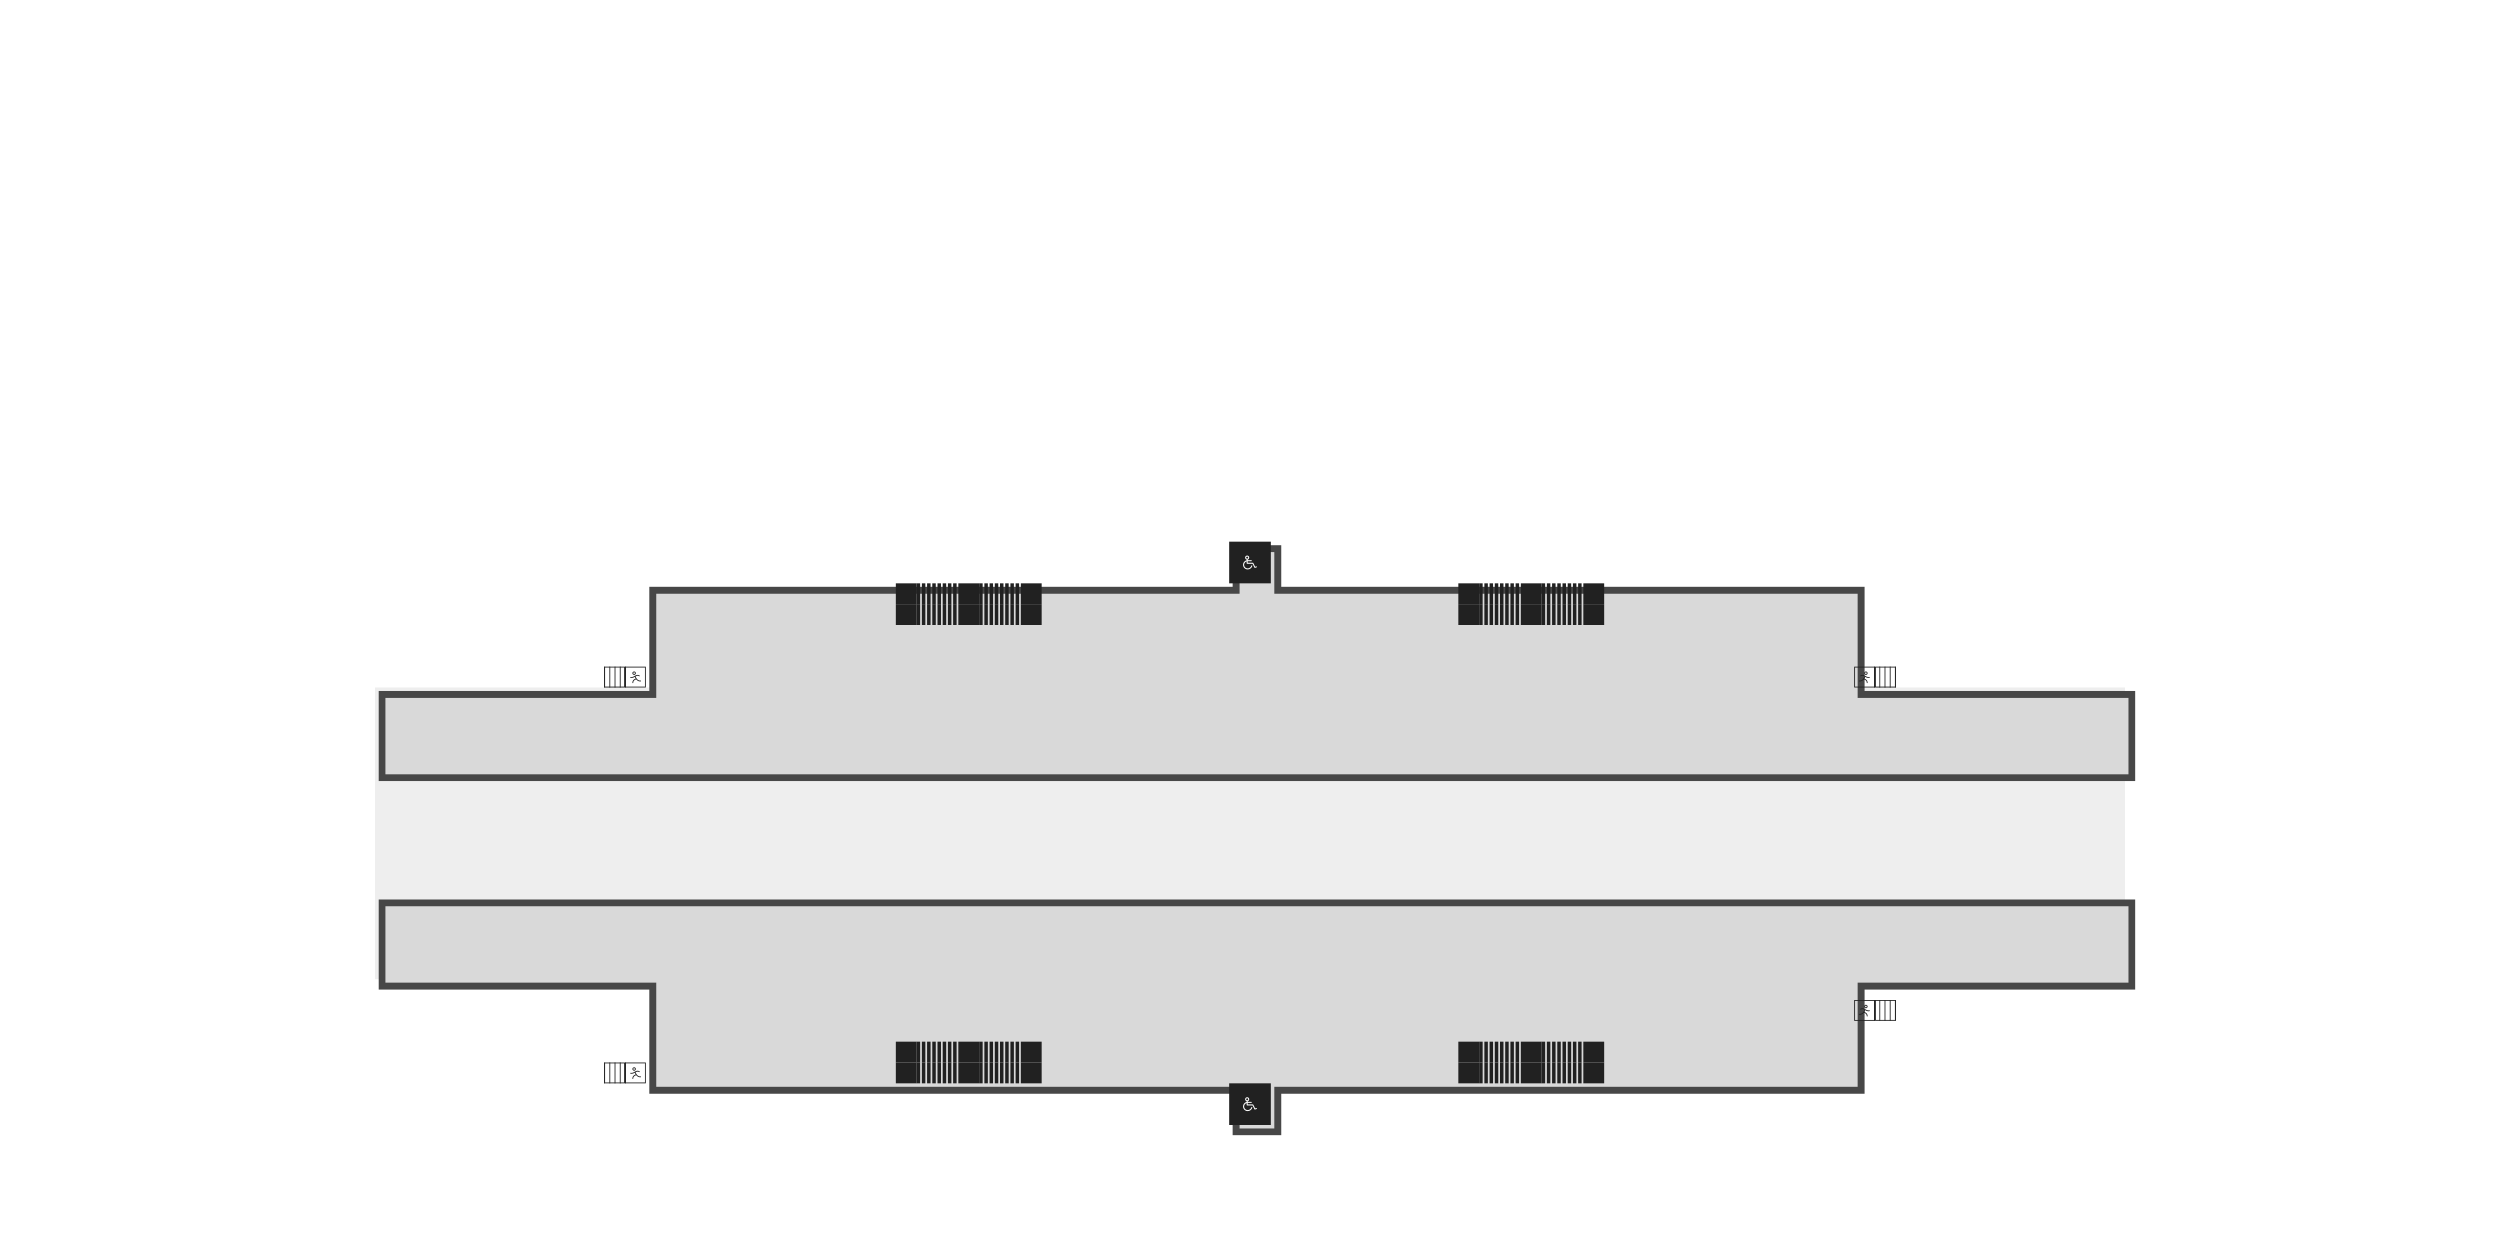 <svg width="2880" height="1440" viewBox="0 0 2880 1440" fill="none" xmlns="http://www.w3.org/2000/svg">
<rect x="432" y="792" width="2016" height="336" fill="#EEEEEE"/>
<g filter="url(#filter0_d_1119_4265)">
<mask id="path-2-outside-1_1119_4265" maskUnits="userSpaceOnUse" x="428" y="620" width="2024" height="272" fill="black">
<rect fill="white" x="428" y="620" width="2024" height="272"/>
<path fill-rule="evenodd" clip-rule="evenodd" d="M1464 624H1416V672H744V792H432V888H2448V792H2136V672H1464V624Z"/>
</mask>
<path fill-rule="evenodd" clip-rule="evenodd" d="M1464 624H1416V672H744V792H432V888H2448V792H2136V672H1464V624Z" fill="#D9D9D9"/>
<path d="M1416 624V620H1412V624H1416ZM1464 624H1468V620H1464V624ZM1416 672V676H1420V672H1416ZM744 672V668H740V672H744ZM744 792V796H748V792H744ZM432 792V788H428V792H432ZM432 888H428V892H432V888ZM2448 888V892H2452V888H2448ZM2448 792H2452V788H2448V792ZM2136 792H2132V796H2136V792ZM2136 672H2140V668H2136V672ZM1464 672H1460V676H1464V672ZM1416 628H1464V620H1416V628ZM1420 672V624H1412V672H1420ZM1416 668H744V676H1416V668ZM740 672V792H748V672H740ZM744 788H432V796H744V788ZM428 792V888H436V792H428ZM432 892H2448V884H432V892ZM2452 888V792H2444V888H2452ZM2448 788H2136V796H2448V788ZM2140 792V672H2132V792H2140ZM2136 668H1464V676H2136V668ZM1460 624V672H1468V624H1460Z" fill="#474747" mask="url(#path-2-outside-1_1119_4265)"/>
</g>
<g filter="url(#filter1_d_1119_4265)">
<mask id="path-4-outside-2_1119_4265" maskUnits="userSpaceOnUse" x="428" y="1028" width="2024" height="272" fill="black">
<rect fill="white" x="428" y="1028" width="2024" height="272"/>
<path fill-rule="evenodd" clip-rule="evenodd" d="M1464 1296H1416V1248H744V1128H432V1032H2448V1128H2136V1248H1464V1296Z"/>
</mask>
<path fill-rule="evenodd" clip-rule="evenodd" d="M1464 1296H1416V1248H744V1128H432V1032H2448V1128H2136V1248H1464V1296Z" fill="#D9D9D9"/>
<path d="M1416 1296V1300H1412V1296H1416ZM1464 1296H1468V1300H1464V1296ZM1416 1248V1244H1420V1248H1416ZM744 1248V1252H740V1248H744ZM744 1128V1124H748V1128H744ZM432 1128V1132H428V1128H432ZM432 1032H428V1028H432V1032ZM2448 1032V1028H2452V1032H2448ZM2448 1128H2452V1132H2448V1128ZM2136 1128H2132V1124H2136V1128ZM2136 1248H2140V1252H2136V1248ZM1464 1248H1460V1244H1464V1248ZM1416 1292H1464V1300H1416V1292ZM1420 1248V1296H1412V1248H1420ZM1416 1252H744V1244H1416V1252ZM740 1248V1128H748V1248H740ZM744 1132H432V1124H744V1132ZM428 1128V1032H436V1128H428ZM432 1028H2448V1036H432V1028ZM2452 1032V1128H2444V1032H2452ZM2448 1132H2136V1124H2448V1132ZM2140 1128V1248H2132V1128H2140ZM2136 1252H1464V1244H2136V1252ZM1460 1296V1248H1468V1296H1460Z" fill="#474747" mask="url(#path-4-outside-2_1119_4265)"/>
</g>
<rect width="48" height="48" transform="translate(1416 624)" fill="#212121"/>
<path d="M1447.97 652.849C1447.95 652.776 1447.91 652.707 1447.86 652.648C1447.8 652.59 1447.74 652.542 1447.67 652.507C1447.6 652.472 1447.53 652.451 1447.45 652.446C1447.37 652.44 1447.29 652.45 1447.22 652.475L1445.93 652.905L1443.79 648.623C1443.74 648.525 1443.66 648.442 1443.57 648.384C1443.48 648.326 1443.37 648.296 1443.26 648.296H1437.33V646.518H1441.48C1441.64 646.518 1441.79 646.455 1441.9 646.344C1442.01 646.233 1442.07 646.082 1442.07 645.925C1442.07 645.768 1442.01 645.617 1441.9 645.506C1441.79 645.395 1441.64 645.333 1441.48 645.333H1437.33V644.666C1437.89 644.522 1438.38 644.179 1438.7 643.701C1439.02 643.223 1439.16 642.644 1439.09 642.072C1439.02 641.499 1438.74 640.973 1438.31 640.592C1437.87 640.21 1437.32 640 1436.74 640C1436.16 640 1435.6 640.21 1435.17 640.592C1434.74 640.973 1434.46 641.499 1434.39 642.072C1434.31 642.644 1434.45 643.223 1434.78 643.701C1435.1 644.179 1435.59 644.522 1436.15 644.666V645.467C1434.87 645.759 1433.74 646.511 1432.98 647.58C1432.23 648.649 1431.89 649.96 1432.03 651.263C1432.18 652.565 1432.8 653.768 1433.78 654.642C1434.76 655.516 1436.02 655.999 1437.33 656C1439.81 656 1442.05 654.318 1442.65 652C1442.67 651.924 1442.67 651.846 1442.66 651.769C1442.65 651.692 1442.62 651.617 1442.58 651.55C1442.54 651.483 1442.49 651.425 1442.43 651.378C1442.37 651.331 1442.3 651.297 1442.22 651.277C1442.15 651.258 1442.07 651.254 1441.99 651.264C1441.91 651.275 1441.84 651.301 1441.77 651.341C1441.7 651.38 1441.65 651.433 1441.6 651.495C1441.55 651.557 1441.52 651.628 1441.5 651.703C1441.04 653.481 1439.25 654.815 1437.33 654.815C1436.33 654.814 1435.37 654.456 1434.62 653.804C1433.86 653.152 1433.37 652.251 1433.23 651.265C1433.08 650.279 1433.3 649.275 1433.83 648.435C1434.37 647.595 1435.19 646.976 1436.15 646.691V648.888C1436.15 649.046 1436.21 649.196 1436.32 649.307C1436.43 649.419 1436.58 649.481 1436.74 649.481H1442.89L1445.1 653.895C1445.16 654.022 1445.27 654.122 1445.4 654.177C1445.53 654.231 1445.68 654.236 1445.82 654.191L1447.59 653.598C1447.74 653.549 1447.87 653.442 1447.94 653.301C1448.01 653.161 1448.02 652.998 1447.97 652.849ZM1435.55 642.369C1435.55 642.135 1435.62 641.906 1435.75 641.711C1435.88 641.516 1436.07 641.364 1436.28 641.274C1436.5 641.185 1436.74 641.161 1436.97 641.207C1437.2 641.253 1437.41 641.365 1437.58 641.531C1437.74 641.697 1437.86 641.908 1437.9 642.138C1437.95 642.368 1437.92 642.606 1437.83 642.823C1437.74 643.04 1437.59 643.225 1437.4 643.355C1437.2 643.485 1436.97 643.555 1436.74 643.555C1436.42 643.555 1436.12 643.43 1435.9 643.207C1435.68 642.985 1435.55 642.684 1435.55 642.369Z" fill="white"/>
<rect width="48" height="48" transform="translate(1416 1248)" fill="#212121"/>
<path d="M1447.97 1276.85C1447.95 1276.78 1447.91 1276.71 1447.86 1276.65C1447.8 1276.59 1447.74 1276.54 1447.67 1276.51C1447.6 1276.47 1447.53 1276.45 1447.45 1276.45C1447.37 1276.44 1447.29 1276.45 1447.22 1276.47L1445.93 1276.9L1443.79 1272.62C1443.74 1272.52 1443.66 1272.44 1443.57 1272.38C1443.48 1272.33 1443.37 1272.3 1443.26 1272.3H1437.33V1270.52H1441.48C1441.64 1270.52 1441.79 1270.46 1441.9 1270.34C1442.01 1270.23 1442.07 1270.08 1442.07 1269.93C1442.07 1269.77 1442.01 1269.62 1441.9 1269.51C1441.79 1269.39 1441.64 1269.33 1441.48 1269.33H1437.33V1268.67C1437.89 1268.52 1438.38 1268.18 1438.7 1267.7C1439.02 1267.22 1439.16 1266.64 1439.09 1266.07C1439.02 1265.5 1438.74 1264.97 1438.31 1264.59C1437.87 1264.21 1437.32 1264 1436.74 1264C1436.16 1264 1435.6 1264.21 1435.17 1264.59C1434.74 1264.97 1434.46 1265.5 1434.39 1266.07C1434.31 1266.64 1434.45 1267.22 1434.78 1267.7C1435.1 1268.18 1435.59 1268.52 1436.15 1268.67V1269.47C1434.87 1269.76 1433.74 1270.51 1432.98 1271.58C1432.23 1272.65 1431.89 1273.96 1432.03 1275.26C1432.18 1276.57 1432.8 1277.77 1433.78 1278.64C1434.76 1279.52 1436.02 1280 1437.33 1280C1439.81 1280 1442.05 1278.32 1442.65 1276C1442.67 1275.92 1442.67 1275.85 1442.66 1275.77C1442.65 1275.69 1442.62 1275.62 1442.58 1275.55C1442.54 1275.48 1442.49 1275.42 1442.43 1275.38C1442.37 1275.33 1442.3 1275.3 1442.22 1275.28C1442.15 1275.26 1442.07 1275.25 1441.99 1275.26C1441.91 1275.28 1441.84 1275.3 1441.77 1275.34C1441.7 1275.38 1441.65 1275.43 1441.6 1275.49C1441.55 1275.56 1441.52 1275.63 1441.5 1275.7C1441.04 1277.48 1439.25 1278.81 1437.33 1278.81C1436.33 1278.81 1435.37 1278.46 1434.62 1277.8C1433.86 1277.15 1433.37 1276.25 1433.23 1275.27C1433.08 1274.28 1433.3 1273.27 1433.83 1272.43C1434.37 1271.6 1435.19 1270.98 1436.15 1270.69V1272.89C1436.15 1273.05 1436.21 1273.2 1436.32 1273.31C1436.43 1273.42 1436.58 1273.48 1436.74 1273.48H1442.89L1445.1 1277.89C1445.16 1278.02 1445.27 1278.12 1445.4 1278.18C1445.53 1278.23 1445.68 1278.24 1445.82 1278.19L1447.59 1277.6C1447.74 1277.55 1447.87 1277.44 1447.94 1277.3C1448.01 1277.16 1448.02 1277 1447.97 1276.85ZM1435.55 1266.37C1435.55 1266.13 1435.62 1265.91 1435.75 1265.71C1435.88 1265.52 1436.07 1265.36 1436.28 1265.27C1436.5 1265.18 1436.74 1265.16 1436.97 1265.21C1437.2 1265.25 1437.41 1265.37 1437.58 1265.53C1437.74 1265.7 1437.86 1265.91 1437.9 1266.14C1437.95 1266.37 1437.92 1266.61 1437.83 1266.82C1437.74 1267.04 1437.59 1267.22 1437.4 1267.35C1437.2 1267.49 1436.97 1267.55 1436.74 1267.55C1436.42 1267.55 1436.12 1267.43 1435.9 1267.21C1435.68 1266.99 1435.55 1266.68 1435.55 1266.37Z" fill="white"/>
<rect width="24" height="4" transform="matrix(-1.31134e-07 1 1 1.31134e-07 1128 696)" fill="#212121"/>
<rect width="24" height="4" transform="matrix(-1.31134e-07 1 1 1.31134e-07 1134 696)" fill="#212121"/>
<rect width="24" height="4" transform="matrix(-1.31134e-07 1 1 1.31134e-07 1140 696)" fill="#212121"/>
<rect width="24" height="4" transform="matrix(-1.31134e-07 1 1 1.31134e-07 1146 696)" fill="#212121"/>
<rect width="24" height="4" transform="matrix(-1.31134e-07 1 1 1.31134e-07 1152 696)" fill="#212121"/>
<rect width="24" height="4" transform="matrix(-1.31134e-07 1 1 1.31134e-07 1158 696)" fill="#212121"/>
<rect width="24" height="4" transform="matrix(-1.31134e-07 1 1 1.31134e-07 1164 696)" fill="#212121"/>
<rect width="24" height="4" transform="matrix(-1.31134e-07 1 1 1.31134e-07 1170 696)" fill="#212121"/>
<rect x="1176" y="720" width="24" height="24" transform="rotate(-90 1176 720)" fill="#212121"/>
<rect width="24" height="4" transform="matrix(-1.31134e-07 1 1 1.31134e-07 1056 696)" fill="#212121"/>
<rect width="24" height="4" transform="matrix(-1.31134e-07 1 1 1.31134e-07 1062 696)" fill="#212121"/>
<rect width="24" height="4" transform="matrix(-1.31134e-07 1 1 1.31134e-07 1068 696)" fill="#212121"/>
<rect width="24" height="4" transform="matrix(-1.31134e-07 1 1 1.31134e-07 1074 696)" fill="#212121"/>
<rect width="24" height="4" transform="matrix(-1.31134e-07 1 1 1.31134e-07 1080 696)" fill="#212121"/>
<rect width="24" height="4" transform="matrix(-1.31134e-07 1 1 1.31134e-07 1086 696)" fill="#212121"/>
<rect width="24" height="4" transform="matrix(-1.31134e-07 1 1 1.31134e-07 1092 696)" fill="#212121"/>
<rect width="24" height="4" transform="matrix(-1.31134e-07 1 1 1.31134e-07 1098 696)" fill="#212121"/>
<rect x="1104" y="720" width="24" height="24" transform="rotate(-90 1104 720)" fill="#212121"/>
<rect x="1056" y="720" width="24" height="24" transform="rotate(-180 1056 720)" fill="#212121"/>
<rect width="24" height="4" transform="matrix(-1.31134e-07 1 1 1.31134e-07 1128 672)" fill="#212121"/>
<rect width="24" height="4" transform="matrix(-1.31134e-07 1 1 1.31134e-07 1134 672)" fill="#212121"/>
<rect width="24" height="4" transform="matrix(-1.31134e-07 1 1 1.31134e-07 1140 672)" fill="#212121"/>
<rect width="24" height="4" transform="matrix(-1.31134e-07 1 1 1.31134e-07 1146 672)" fill="#212121"/>
<rect width="24" height="4" transform="matrix(-1.31134e-07 1 1 1.31134e-07 1152 672)" fill="#212121"/>
<rect width="24" height="4" transform="matrix(-1.31134e-07 1 1 1.31134e-07 1158 672)" fill="#212121"/>
<rect width="24" height="4" transform="matrix(-1.31134e-07 1 1 1.31134e-07 1164 672)" fill="#212121"/>
<rect width="24" height="4" transform="matrix(-1.31134e-07 1 1 1.31134e-07 1170 672)" fill="#212121"/>
<rect x="1176" y="696" width="24" height="24" transform="rotate(-90 1176 696)" fill="#212121"/>
<rect width="24" height="4" transform="matrix(-1.31134e-07 1 1 1.31134e-07 1056 672)" fill="#212121"/>
<rect width="24" height="4" transform="matrix(-1.31134e-07 1 1 1.31134e-07 1062 672)" fill="#212121"/>
<rect width="24" height="4" transform="matrix(-1.31134e-07 1 1 1.31134e-07 1068 672)" fill="#212121"/>
<rect width="24" height="4" transform="matrix(-1.31134e-07 1 1 1.31134e-07 1074 672)" fill="#212121"/>
<rect width="24" height="4" transform="matrix(-1.31134e-07 1 1 1.31134e-07 1080 672)" fill="#212121"/>
<rect width="24" height="4" transform="matrix(-1.31134e-07 1 1 1.31134e-07 1086 672)" fill="#212121"/>
<rect width="24" height="4" transform="matrix(-1.31134e-07 1 1 1.31134e-07 1092 672)" fill="#212121"/>
<rect width="24" height="4" transform="matrix(-1.31134e-07 1 1 1.31134e-07 1098 672)" fill="#212121"/>
<rect x="1104" y="696" width="24" height="24" transform="rotate(-90 1104 696)" fill="#212121"/>
<rect x="1056" y="696" width="24" height="24" transform="rotate(-180 1056 696)" fill="#212121"/>
<rect width="24" height="4" transform="matrix(-1.31134e-07 1 1 1.31134e-07 1776 672)" fill="#212121"/>
<rect width="24" height="4" transform="matrix(-1.31134e-07 1 1 1.31134e-07 1782 672)" fill="#212121"/>
<rect width="24" height="4" transform="matrix(-1.31134e-07 1 1 1.31134e-07 1788 672)" fill="#212121"/>
<rect width="24" height="4" transform="matrix(-1.31134e-07 1 1 1.31134e-07 1794 672)" fill="#212121"/>
<rect width="24" height="4" transform="matrix(-1.31134e-07 1 1 1.31134e-07 1800 672)" fill="#212121"/>
<rect width="24" height="4" transform="matrix(-1.31134e-07 1 1 1.31134e-07 1806 672)" fill="#212121"/>
<rect width="24" height="4" transform="matrix(-1.31134e-07 1 1 1.31134e-07 1812 672)" fill="#212121"/>
<rect width="24" height="4" transform="matrix(-1.31134e-07 1 1 1.31134e-07 1818 672)" fill="#212121"/>
<rect x="1824" y="696" width="24" height="24" transform="rotate(-90 1824 696)" fill="#212121"/>
<rect width="24" height="4" transform="matrix(-1.31134e-07 1 1 1.31134e-07 1704 672)" fill="#212121"/>
<rect width="24" height="4" transform="matrix(-1.31134e-07 1 1 1.31134e-07 1710 672)" fill="#212121"/>
<rect width="24" height="4" transform="matrix(-1.31134e-07 1 1 1.31134e-07 1716 672)" fill="#212121"/>
<rect width="24" height="4" transform="matrix(-1.31134e-07 1 1 1.31134e-07 1722 672)" fill="#212121"/>
<rect width="24" height="4" transform="matrix(-1.31134e-07 1 1 1.31134e-07 1728 672)" fill="#212121"/>
<rect width="24" height="4" transform="matrix(-1.31134e-07 1 1 1.31134e-07 1734 672)" fill="#212121"/>
<rect width="24" height="4" transform="matrix(-1.31134e-07 1 1 1.31134e-07 1740 672)" fill="#212121"/>
<rect width="24" height="4" transform="matrix(-1.31134e-07 1 1 1.31134e-07 1746 672)" fill="#212121"/>
<rect x="1752" y="696" width="24" height="24" transform="rotate(-90 1752 696)" fill="#212121"/>
<rect x="1704" y="696" width="24" height="24" transform="rotate(-180 1704 696)" fill="#212121"/>
<rect width="24" height="4" transform="matrix(-1.31134e-07 1 1 1.31134e-07 1128 1200)" fill="#212121"/>
<rect width="24" height="4" transform="matrix(-1.31134e-07 1 1 1.31134e-07 1134 1200)" fill="#212121"/>
<rect width="24" height="4" transform="matrix(-1.31134e-07 1 1 1.31134e-07 1140 1200)" fill="#212121"/>
<rect width="24" height="4" transform="matrix(-1.31134e-07 1 1 1.31134e-07 1146 1200)" fill="#212121"/>
<rect width="24" height="4" transform="matrix(-1.31134e-07 1 1 1.31134e-07 1152 1200)" fill="#212121"/>
<rect width="24" height="4" transform="matrix(-1.31134e-07 1 1 1.31134e-07 1158 1200)" fill="#212121"/>
<rect width="24" height="4" transform="matrix(-1.31134e-07 1 1 1.31134e-07 1164 1200)" fill="#212121"/>
<rect width="24" height="4" transform="matrix(-1.31134e-07 1 1 1.31134e-07 1170 1200)" fill="#212121"/>
<rect x="1176" y="1224" width="24" height="24" transform="rotate(-90 1176 1224)" fill="#212121"/>
<rect width="24" height="4" transform="matrix(-1.31134e-07 1 1 1.31134e-07 1056 1200)" fill="#212121"/>
<rect width="24" height="4" transform="matrix(-1.31134e-07 1 1 1.31134e-07 1062 1200)" fill="#212121"/>
<rect width="24" height="4" transform="matrix(-1.31134e-07 1 1 1.31134e-07 1068 1200)" fill="#212121"/>
<rect width="24" height="4" transform="matrix(-1.31134e-07 1 1 1.31134e-07 1074 1200)" fill="#212121"/>
<rect width="24" height="4" transform="matrix(-1.31134e-07 1 1 1.31134e-07 1080 1200)" fill="#212121"/>
<rect width="24" height="4" transform="matrix(-1.31134e-07 1 1 1.31134e-07 1086 1200)" fill="#212121"/>
<rect width="24" height="4" transform="matrix(-1.31134e-07 1 1 1.31134e-07 1092 1200)" fill="#212121"/>
<rect width="24" height="4" transform="matrix(-1.31134e-07 1 1 1.31134e-07 1098 1200)" fill="#212121"/>
<rect x="1104" y="1224" width="24" height="24" transform="rotate(-90 1104 1224)" fill="#212121"/>
<rect x="1056" y="1224" width="24" height="24" transform="rotate(-180 1056 1224)" fill="#212121"/>
<rect width="24" height="4" transform="matrix(-1.31134e-07 1 1 1.31134e-07 1128 1224)" fill="#212121"/>
<rect width="24" height="4" transform="matrix(-1.31134e-07 1 1 1.31134e-07 1134 1224)" fill="#212121"/>
<rect width="24" height="4" transform="matrix(-1.31134e-07 1 1 1.31134e-07 1140 1224)" fill="#212121"/>
<rect width="24" height="4" transform="matrix(-1.31134e-07 1 1 1.31134e-07 1146 1224)" fill="#212121"/>
<rect width="24" height="4" transform="matrix(-1.31134e-07 1 1 1.31134e-07 1152 1224)" fill="#212121"/>
<rect width="24" height="4" transform="matrix(-1.31134e-07 1 1 1.31134e-07 1158 1224)" fill="#212121"/>
<rect width="24" height="4" transform="matrix(-1.31134e-07 1 1 1.31134e-07 1164 1224)" fill="#212121"/>
<rect width="24" height="4" transform="matrix(-1.31134e-07 1 1 1.31134e-07 1170 1224)" fill="#212121"/>
<rect x="1176" y="1248" width="24" height="24" transform="rotate(-90 1176 1248)" fill="#212121"/>
<rect width="24" height="4" transform="matrix(-1.31134e-07 1 1 1.31134e-07 1056 1224)" fill="#212121"/>
<rect width="24" height="4" transform="matrix(-1.31134e-07 1 1 1.31134e-07 1062 1224)" fill="#212121"/>
<rect width="24" height="4" transform="matrix(-1.31134e-07 1 1 1.31134e-07 1068 1224)" fill="#212121"/>
<rect width="24" height="4" transform="matrix(-1.31134e-07 1 1 1.31134e-07 1074 1224)" fill="#212121"/>
<rect width="24" height="4" transform="matrix(-1.31134e-07 1 1 1.31134e-07 1080 1224)" fill="#212121"/>
<rect width="24" height="4" transform="matrix(-1.31134e-07 1 1 1.31134e-07 1086 1224)" fill="#212121"/>
<rect width="24" height="4" transform="matrix(-1.31134e-07 1 1 1.31134e-07 1092 1224)" fill="#212121"/>
<rect width="24" height="4" transform="matrix(-1.31134e-07 1 1 1.31134e-07 1098 1224)" fill="#212121"/>
<rect x="1104" y="1248" width="24" height="24" transform="rotate(-90 1104 1248)" fill="#212121"/>
<rect x="1056" y="1248" width="24" height="24" transform="rotate(-180 1056 1248)" fill="#212121"/>
<rect width="24" height="4" transform="matrix(-1.31134e-07 1 1 1.31134e-07 1776 1224)" fill="#212121"/>
<rect width="24" height="4" transform="matrix(-1.31134e-07 1 1 1.31134e-07 1782 1224)" fill="#212121"/>
<rect width="24" height="4" transform="matrix(-1.31134e-07 1 1 1.31134e-07 1788 1224)" fill="#212121"/>
<rect width="24" height="4" transform="matrix(-1.31134e-07 1 1 1.31134e-07 1794 1224)" fill="#212121"/>
<rect width="24" height="4" transform="matrix(-1.31134e-07 1 1 1.31134e-07 1800 1224)" fill="#212121"/>
<rect width="24" height="4" transform="matrix(-1.31134e-07 1 1 1.31134e-07 1806 1224)" fill="#212121"/>
<rect width="24" height="4" transform="matrix(-1.31134e-07 1 1 1.31134e-07 1812 1224)" fill="#212121"/>
<rect width="24" height="4" transform="matrix(-1.31134e-07 1 1 1.31134e-07 1818 1224)" fill="#212121"/>
<rect x="1824" y="1248" width="24" height="24" transform="rotate(-90 1824 1248)" fill="#212121"/>
<rect width="24" height="4" transform="matrix(-1.31134e-07 1 1 1.31134e-07 1704 1224)" fill="#212121"/>
<rect width="24" height="4" transform="matrix(-1.31134e-07 1 1 1.31134e-07 1710 1224)" fill="#212121"/>
<rect width="24" height="4" transform="matrix(-1.31134e-07 1 1 1.31134e-07 1716 1224)" fill="#212121"/>
<rect width="24" height="4" transform="matrix(-1.31134e-07 1 1 1.31134e-07 1722 1224)" fill="#212121"/>
<rect width="24" height="4" transform="matrix(-1.31134e-07 1 1 1.31134e-07 1728 1224)" fill="#212121"/>
<rect width="24" height="4" transform="matrix(-1.31134e-07 1 1 1.31134e-07 1734 1224)" fill="#212121"/>
<rect width="24" height="4" transform="matrix(-1.31134e-07 1 1 1.31134e-07 1740 1224)" fill="#212121"/>
<rect width="24" height="4" transform="matrix(-1.31134e-07 1 1 1.31134e-07 1746 1224)" fill="#212121"/>
<rect x="1752" y="1248" width="24" height="24" transform="rotate(-90 1752 1248)" fill="#212121"/>
<rect x="1704" y="1248" width="24" height="24" transform="rotate(-180 1704 1248)" fill="#212121"/>
<rect width="24" height="4" transform="matrix(-1.31134e-07 1 1 1.31134e-07 1776 696)" fill="#212121"/>
<rect width="24" height="4" transform="matrix(-1.31134e-07 1 1 1.31134e-07 1782 696)" fill="#212121"/>
<rect width="24" height="4" transform="matrix(-1.31134e-07 1 1 1.31134e-07 1788 696)" fill="#212121"/>
<rect width="24" height="4" transform="matrix(-1.31134e-07 1 1 1.31134e-07 1794 696)" fill="#212121"/>
<rect width="24" height="4" transform="matrix(-1.31134e-07 1 1 1.31134e-07 1800 696)" fill="#212121"/>
<rect width="24" height="4" transform="matrix(-1.31134e-07 1 1 1.31134e-07 1806 696)" fill="#212121"/>
<rect width="24" height="4" transform="matrix(-1.31134e-07 1 1 1.31134e-07 1812 696)" fill="#212121"/>
<rect width="24" height="4" transform="matrix(-1.31134e-07 1 1 1.31134e-07 1818 696)" fill="#212121"/>
<rect x="1824" y="720" width="24" height="24" transform="rotate(-90 1824 720)" fill="#212121"/>
<rect width="24" height="4" transform="matrix(-1.31134e-07 1 1 1.31134e-07 1704 696)" fill="#212121"/>
<rect width="24" height="4" transform="matrix(-1.31134e-07 1 1 1.31134e-07 1710 696)" fill="#212121"/>
<rect width="24" height="4" transform="matrix(-1.31134e-07 1 1 1.31134e-07 1716 696)" fill="#212121"/>
<rect width="24" height="4" transform="matrix(-1.31134e-07 1 1 1.31134e-07 1722 696)" fill="#212121"/>
<rect width="24" height="4" transform="matrix(-1.31134e-07 1 1 1.31134e-07 1728 696)" fill="#212121"/>
<rect width="24" height="4" transform="matrix(-1.31134e-07 1 1 1.31134e-07 1734 696)" fill="#212121"/>
<rect width="24" height="4" transform="matrix(-1.31134e-07 1 1 1.31134e-07 1740 696)" fill="#212121"/>
<rect width="24" height="4" transform="matrix(-1.31134e-07 1 1 1.31134e-07 1746 696)" fill="#212121"/>
<rect x="1752" y="720" width="24" height="24" transform="rotate(-90 1752 720)" fill="#212121"/>
<rect x="1704" y="720" width="24" height="24" transform="rotate(-180 1704 720)" fill="#212121"/>
<rect width="24" height="4" transform="matrix(-1.31134e-07 1 1 1.31134e-07 1776 1200)" fill="#212121"/>
<rect width="24" height="4" transform="matrix(-1.31134e-07 1 1 1.31134e-07 1782 1200)" fill="#212121"/>
<rect width="24" height="4" transform="matrix(-1.31134e-07 1 1 1.31134e-07 1788 1200)" fill="#212121"/>
<rect width="24" height="4" transform="matrix(-1.31134e-07 1 1 1.31134e-07 1794 1200)" fill="#212121"/>
<rect width="24" height="4" transform="matrix(-1.31134e-07 1 1 1.31134e-07 1800 1200)" fill="#212121"/>
<rect width="24" height="4" transform="matrix(-1.31134e-07 1 1 1.31134e-07 1806 1200)" fill="#212121"/>
<rect width="24" height="4" transform="matrix(-1.31134e-07 1 1 1.31134e-07 1812 1200)" fill="#212121"/>
<rect width="24" height="4" transform="matrix(-1.31134e-07 1 1 1.31134e-07 1818 1200)" fill="#212121"/>
<rect x="1824" y="1224" width="24" height="24" transform="rotate(-90 1824 1224)" fill="#212121"/>
<rect width="24" height="4" transform="matrix(-1.31134e-07 1 1 1.31134e-07 1704 1200)" fill="#212121"/>
<rect width="24" height="4" transform="matrix(-1.31134e-07 1 1 1.31134e-07 1710 1200)" fill="#212121"/>
<rect width="24" height="4" transform="matrix(-1.31134e-07 1 1 1.31134e-07 1716 1200)" fill="#212121"/>
<rect width="24" height="4" transform="matrix(-1.31134e-07 1 1 1.31134e-07 1722 1200)" fill="#212121"/>
<rect width="24" height="4" transform="matrix(-1.31134e-07 1 1 1.31134e-07 1728 1200)" fill="#212121"/>
<rect width="24" height="4" transform="matrix(-1.31134e-07 1 1 1.31134e-07 1734 1200)" fill="#212121"/>
<rect width="24" height="4" transform="matrix(-1.31134e-07 1 1 1.31134e-07 1740 1200)" fill="#212121"/>
<rect width="24" height="4" transform="matrix(-1.31134e-07 1 1 1.31134e-07 1746 1200)" fill="#212121"/>
<rect x="1752" y="1224" width="24" height="24" transform="rotate(-90 1752 1224)" fill="#212121"/>
<rect x="1704" y="1224" width="24" height="24" transform="rotate(-180 1704 1224)" fill="#212121"/>
<rect x="720.5" y="768.5" width="23" height="23" stroke="#212121"/>
<path d="M730.5 777.5C730.105 777.5 729.718 777.383 729.389 777.163C729.06 776.943 728.804 776.631 728.653 776.265C728.501 775.9 728.462 775.498 728.539 775.11C728.616 774.722 728.807 774.365 729.086 774.086C729.366 773.806 729.722 773.616 730.11 773.538C730.498 773.461 730.9 773.501 731.266 773.652C731.631 773.804 731.944 774.06 732.163 774.389C732.383 774.718 732.5 775.104 732.5 775.5C732.5 776.03 732.29 776.539 731.915 776.914C731.54 777.289 731.031 777.5 730.5 777.5ZM730.5 774.5C730.303 774.5 730.109 774.559 729.945 774.669C729.78 774.778 729.652 774.935 729.577 775.117C729.501 775.3 729.481 775.501 729.52 775.695C729.558 775.889 729.653 776.067 729.793 776.207C729.933 776.347 730.111 776.442 730.305 776.481C730.499 776.519 730.7 776.5 730.883 776.424C731.066 776.348 731.222 776.22 731.332 776.056C731.442 775.891 731.5 775.698 731.5 775.5C731.5 775.235 731.395 774.98 731.208 774.793C731.02 774.605 730.766 774.5 730.5 774.5ZM726.294 780.793C726.332 780.81 726.762 780.998 727.523 780.998C728.389 780.998 729.682 780.755 731.316 779.748C731.565 780.453 731.888 781.131 732.279 781.769C731.576 781.985 730.914 782.319 730.322 782.757C729.13 783.666 728.5 784.959 728.5 786.5C728.5 786.633 728.553 786.76 728.647 786.854C728.741 786.947 728.868 787 729 787C729.133 787 729.26 786.947 729.354 786.854C729.448 786.76 729.5 786.633 729.5 786.5C729.5 783.894 731.669 782.956 732.884 782.634C732.919 782.678 732.954 782.723 732.99 782.766C734.217 784.253 735.755 785.027 737.467 785.027C737.662 785.028 737.856 785.019 738.05 785C738.183 784.987 738.305 784.921 738.389 784.818C738.474 784.715 738.514 784.583 738.5 784.45C738.487 784.317 738.422 784.195 738.319 784.111C738.215 784.027 738.083 783.987 737.95 784C736.33 784.161 734.921 783.532 733.763 782.125C732.982 781.179 732.45 780.024 732.185 779.188C734.617 777.772 736.171 778.977 736.188 778.99C736.239 779.033 736.298 779.066 736.362 779.086C736.426 779.107 736.493 779.114 736.56 779.108C736.626 779.101 736.691 779.082 736.75 779.05C736.809 779.018 736.861 778.975 736.903 778.922C736.945 778.87 736.976 778.81 736.994 778.746C737.012 778.681 737.017 778.614 737.009 778.547C737 778.481 736.979 778.417 736.945 778.359C736.911 778.301 736.866 778.25 736.813 778.21C736.719 778.135 734.487 776.398 731.219 778.621C728.377 780.553 726.723 779.89 726.707 779.883C726.647 779.854 726.582 779.838 726.516 779.835C726.45 779.832 726.384 779.842 726.322 779.865C726.26 779.888 726.203 779.923 726.154 779.968C726.105 780.013 726.066 780.067 726.039 780.127C726.011 780.188 725.996 780.253 725.994 780.319C725.992 780.385 726.003 780.451 726.027 780.513C726.05 780.575 726.086 780.632 726.132 780.68C726.177 780.727 726.232 780.766 726.293 780.793H726.294Z" fill="#212121"/>
<rect x="719.5" y="768.5" width="23" height="23" transform="rotate(90 719.5 768.5)" stroke="#212121"/>
<line x1="720.5" y1="768" x2="720.5" y2="792" stroke="#212121"/>
<line x1="714.5" y1="768" x2="714.5" y2="792" stroke="#212121"/>
<line x1="708.5" y1="768" x2="708.5" y2="792" stroke="#212121"/>
<line x1="702.5" y1="768" x2="702.5" y2="792" stroke="#212121"/>
<line x1="696.5" y1="768" x2="696.5" y2="792" stroke="#212121"/>
<rect x="-0.5" y="0.5" width="23" height="23" transform="matrix(-1 0 0 1 2159 768)" stroke="#212121"/>
<path d="M2149.5 777.5C2149.9 777.5 2150.28 777.383 2150.61 777.163C2150.94 776.943 2151.2 776.631 2151.35 776.265C2151.5 775.9 2151.54 775.498 2151.46 775.11C2151.38 774.722 2151.19 774.365 2150.91 774.086C2150.63 773.806 2150.28 773.616 2149.89 773.538C2149.5 773.461 2149.1 773.501 2148.73 773.652C2148.37 773.804 2148.06 774.06 2147.84 774.389C2147.62 774.718 2147.5 775.104 2147.5 775.5C2147.5 776.03 2147.71 776.539 2148.09 776.914C2148.46 777.289 2148.97 777.5 2149.5 777.5ZM2149.5 774.5C2149.7 774.5 2149.89 774.559 2150.06 774.669C2150.22 774.778 2150.35 774.935 2150.42 775.117C2150.5 775.3 2150.52 775.501 2150.48 775.695C2150.44 775.889 2150.35 776.067 2150.21 776.207C2150.07 776.347 2149.89 776.442 2149.69 776.481C2149.5 776.519 2149.3 776.5 2149.12 776.424C2148.93 776.348 2148.78 776.22 2148.67 776.056C2148.56 775.891 2148.5 775.698 2148.5 775.5C2148.5 775.235 2148.6 774.98 2148.79 774.793C2148.98 774.605 2149.23 774.5 2149.5 774.5ZM2153.71 780.793C2153.67 780.81 2153.24 780.998 2152.48 780.998C2151.61 780.998 2150.32 780.755 2148.68 779.748C2148.44 780.453 2148.11 781.131 2147.72 781.769C2148.42 781.985 2149.09 782.319 2149.68 782.757C2150.87 783.666 2151.5 784.959 2151.5 786.5C2151.5 786.633 2151.45 786.76 2151.35 786.854C2151.26 786.947 2151.13 787 2151 787C2150.87 787 2150.74 786.947 2150.65 786.854C2150.55 786.76 2150.5 786.633 2150.5 786.5C2150.5 783.894 2148.33 782.956 2147.12 782.634C2147.08 782.678 2147.05 782.723 2147.01 782.766C2145.78 784.253 2144.24 785.027 2142.53 785.027C2142.34 785.028 2142.14 785.019 2141.95 785C2141.82 784.987 2141.7 784.921 2141.61 784.818C2141.53 784.715 2141.49 784.583 2141.5 784.45C2141.51 784.317 2141.58 784.195 2141.68 784.111C2141.78 784.027 2141.92 783.987 2142.05 784C2143.67 784.161 2145.08 783.532 2146.24 782.125C2147.02 781.179 2147.55 780.024 2147.82 779.188C2145.38 777.772 2143.83 778.977 2143.81 778.99C2143.76 779.033 2143.7 779.066 2143.64 779.086C2143.57 779.107 2143.51 779.114 2143.44 779.108C2143.37 779.101 2143.31 779.082 2143.25 779.05C2143.19 779.018 2143.14 778.975 2143.1 778.922C2143.06 778.87 2143.02 778.81 2143.01 778.746C2142.99 778.681 2142.98 778.614 2142.99 778.547C2143 778.481 2143.02 778.417 2143.05 778.359C2143.09 778.301 2143.13 778.25 2143.19 778.21C2143.28 778.135 2145.51 776.398 2148.78 778.621C2151.62 780.553 2153.28 779.89 2153.29 779.883C2153.35 779.854 2153.42 779.838 2153.48 779.835C2153.55 779.832 2153.62 779.842 2153.68 779.865C2153.74 779.888 2153.8 779.923 2153.85 779.968C2153.89 780.013 2153.93 780.067 2153.96 780.127C2153.99 780.188 2154 780.253 2154.01 780.319C2154.01 780.385 2154 780.451 2153.97 780.513C2153.95 780.575 2153.91 780.632 2153.87 780.68C2153.82 780.727 2153.77 780.766 2153.71 780.793H2153.71Z" fill="#212121"/>
<rect x="0.5" y="0.5" width="23" height="23" transform="matrix(4.37114e-08 1 1 -4.37114e-08 2160 768)" stroke="#212121"/>
<line y1="-0.5" x2="24" y2="-0.5" transform="matrix(4.37114e-08 1 1 -4.37114e-08 2160 768)" stroke="#212121"/>
<line y1="-0.5" x2="24" y2="-0.5" transform="matrix(4.37114e-08 1 1 -4.37114e-08 2166 768)" stroke="#212121"/>
<line y1="-0.5" x2="24" y2="-0.5" transform="matrix(4.37114e-08 1 1 -4.37114e-08 2172 768)" stroke="#212121"/>
<line y1="-0.5" x2="24" y2="-0.5" transform="matrix(4.37114e-08 1 1 -4.37114e-08 2178 768)" stroke="#212121"/>
<line y1="-0.5" x2="24" y2="-0.5" transform="matrix(4.37114e-08 1 1 -4.37114e-08 2184 768)" stroke="#212121"/>
<rect x="-0.5" y="0.5" width="23" height="23" transform="matrix(-1 0 0 1 2159 1152)" stroke="#212121"/>
<path d="M2149.5 1161.5C2149.9 1161.5 2150.28 1161.38 2150.61 1161.16C2150.94 1160.94 2151.2 1160.63 2151.35 1160.27C2151.5 1159.9 2151.54 1159.5 2151.46 1159.11C2151.38 1158.72 2151.19 1158.37 2150.91 1158.09C2150.63 1157.81 2150.28 1157.62 2149.89 1157.54C2149.5 1157.46 2149.1 1157.5 2148.73 1157.65C2148.37 1157.8 2148.06 1158.06 2147.84 1158.39C2147.62 1158.72 2147.5 1159.1 2147.5 1159.5C2147.5 1160.03 2147.71 1160.54 2148.09 1160.91C2148.46 1161.29 2148.97 1161.5 2149.5 1161.5ZM2149.5 1158.5C2149.7 1158.5 2149.89 1158.56 2150.06 1158.67C2150.22 1158.78 2150.35 1158.93 2150.42 1159.12C2150.5 1159.3 2150.52 1159.5 2150.48 1159.7C2150.44 1159.89 2150.35 1160.07 2150.21 1160.21C2150.07 1160.35 2149.89 1160.44 2149.69 1160.48C2149.5 1160.52 2149.3 1160.5 2149.12 1160.42C2148.93 1160.35 2148.78 1160.22 2148.67 1160.06C2148.56 1159.89 2148.5 1159.7 2148.5 1159.5C2148.5 1159.23 2148.6 1158.98 2148.79 1158.79C2148.98 1158.61 2149.23 1158.5 2149.5 1158.5ZM2153.71 1164.79C2153.67 1164.81 2153.24 1165 2152.48 1165C2151.61 1165 2150.32 1164.76 2148.68 1163.75C2148.44 1164.45 2148.11 1165.13 2147.72 1165.77C2148.42 1165.99 2149.09 1166.32 2149.68 1166.76C2150.87 1167.67 2151.5 1168.96 2151.5 1170.5C2151.5 1170.63 2151.45 1170.76 2151.35 1170.85C2151.26 1170.95 2151.13 1171 2151 1171C2150.87 1171 2150.74 1170.95 2150.65 1170.85C2150.55 1170.76 2150.5 1170.63 2150.5 1170.5C2150.5 1167.89 2148.33 1166.96 2147.12 1166.63C2147.08 1166.68 2147.05 1166.72 2147.01 1166.77C2145.78 1168.25 2144.24 1169.03 2142.53 1169.03C2142.34 1169.03 2142.14 1169.02 2141.95 1169C2141.82 1168.99 2141.7 1168.92 2141.61 1168.82C2141.53 1168.72 2141.49 1168.58 2141.5 1168.45C2141.51 1168.32 2141.58 1168.2 2141.68 1168.11C2141.78 1168.03 2141.92 1167.99 2142.05 1168C2143.67 1168.16 2145.08 1167.53 2146.24 1166.13C2147.02 1165.18 2147.55 1164.02 2147.82 1163.19C2145.38 1161.77 2143.83 1162.98 2143.81 1162.99C2143.76 1163.03 2143.7 1163.07 2143.64 1163.09C2143.57 1163.11 2143.51 1163.11 2143.44 1163.11C2143.37 1163.1 2143.31 1163.08 2143.25 1163.05C2143.19 1163.02 2143.14 1162.97 2143.1 1162.92C2143.06 1162.87 2143.02 1162.81 2143.01 1162.75C2142.99 1162.68 2142.98 1162.61 2142.99 1162.55C2143 1162.48 2143.02 1162.42 2143.05 1162.36C2143.09 1162.3 2143.13 1162.25 2143.19 1162.21C2143.28 1162.14 2145.51 1160.4 2148.78 1162.62C2151.62 1164.55 2153.28 1163.89 2153.29 1163.88C2153.35 1163.85 2153.42 1163.84 2153.48 1163.84C2153.55 1163.83 2153.62 1163.84 2153.68 1163.87C2153.74 1163.89 2153.8 1163.92 2153.85 1163.97C2153.89 1164.01 2153.93 1164.07 2153.96 1164.13C2153.99 1164.19 2154 1164.25 2154.01 1164.32C2154.01 1164.39 2154 1164.45 2153.97 1164.51C2153.95 1164.57 2153.91 1164.63 2153.87 1164.68C2153.82 1164.73 2153.77 1164.77 2153.71 1164.79H2153.71Z" fill="#212121"/>
<rect x="0.5" y="0.5" width="23" height="23" transform="matrix(4.37114e-08 1 1 -4.37114e-08 2160 1152)" stroke="#212121"/>
<line y1="-0.5" x2="24" y2="-0.5" transform="matrix(4.37114e-08 1 1 -4.37114e-08 2160 1152)" stroke="#212121"/>
<line y1="-0.5" x2="24" y2="-0.5" transform="matrix(4.37114e-08 1 1 -4.37114e-08 2166 1152)" stroke="#212121"/>
<line y1="-0.5" x2="24" y2="-0.5" transform="matrix(4.37114e-08 1 1 -4.37114e-08 2172 1152)" stroke="#212121"/>
<line y1="-0.5" x2="24" y2="-0.5" transform="matrix(4.37114e-08 1 1 -4.37114e-08 2178 1152)" stroke="#212121"/>
<line y1="-0.5" x2="24" y2="-0.5" transform="matrix(4.37114e-08 1 1 -4.37114e-08 2184 1152)" stroke="#212121"/>
<rect x="720.5" y="1224.5" width="23" height="23" stroke="#212121"/>
<path d="M730.5 1233.5C730.105 1233.5 729.718 1233.38 729.389 1233.16C729.06 1232.94 728.804 1232.63 728.653 1232.27C728.501 1231.9 728.462 1231.5 728.539 1231.11C728.616 1230.72 728.807 1230.37 729.086 1230.09C729.366 1229.81 729.722 1229.62 730.11 1229.54C730.498 1229.46 730.9 1229.5 731.266 1229.65C731.631 1229.8 731.944 1230.06 732.163 1230.39C732.383 1230.72 732.5 1231.1 732.5 1231.5C732.5 1232.03 732.29 1232.54 731.915 1232.91C731.54 1233.29 731.031 1233.5 730.5 1233.5ZM730.5 1230.5C730.303 1230.5 730.109 1230.56 729.945 1230.67C729.78 1230.78 729.652 1230.93 729.577 1231.12C729.501 1231.3 729.481 1231.5 729.52 1231.7C729.558 1231.89 729.653 1232.07 729.793 1232.21C729.933 1232.35 730.111 1232.44 730.305 1232.48C730.499 1232.52 730.7 1232.5 730.883 1232.42C731.066 1232.35 731.222 1232.22 731.332 1232.06C731.442 1231.89 731.5 1231.7 731.5 1231.5C731.5 1231.23 731.395 1230.98 731.208 1230.79C731.02 1230.61 730.766 1230.5 730.5 1230.5ZM726.294 1236.79C726.332 1236.81 726.762 1237 727.523 1237C728.389 1237 729.682 1236.76 731.316 1235.75C731.565 1236.45 731.888 1237.13 732.279 1237.77C731.576 1237.99 730.914 1238.32 730.322 1238.76C729.13 1239.67 728.5 1240.96 728.5 1242.5C728.5 1242.63 728.553 1242.76 728.647 1242.85C728.741 1242.95 728.868 1243 729 1243C729.133 1243 729.26 1242.95 729.354 1242.85C729.448 1242.76 729.5 1242.63 729.5 1242.5C729.5 1239.89 731.669 1238.96 732.884 1238.63C732.919 1238.68 732.954 1238.72 732.99 1238.77C734.217 1240.25 735.755 1241.03 737.467 1241.03C737.662 1241.03 737.856 1241.02 738.05 1241C738.183 1240.99 738.305 1240.92 738.389 1240.82C738.474 1240.72 738.514 1240.58 738.5 1240.45C738.487 1240.32 738.422 1240.2 738.319 1240.11C738.215 1240.03 738.083 1239.99 737.95 1240C736.33 1240.16 734.921 1239.53 733.763 1238.13C732.982 1237.18 732.45 1236.02 732.185 1235.19C734.617 1233.77 736.171 1234.98 736.188 1234.99C736.239 1235.03 736.298 1235.07 736.362 1235.09C736.426 1235.11 736.493 1235.11 736.56 1235.11C736.626 1235.1 736.691 1235.08 736.75 1235.05C736.809 1235.02 736.861 1234.97 736.903 1234.92C736.945 1234.87 736.976 1234.81 736.994 1234.75C737.012 1234.68 737.017 1234.61 737.009 1234.55C737 1234.48 736.979 1234.42 736.945 1234.36C736.911 1234.3 736.866 1234.25 736.813 1234.21C736.719 1234.14 734.487 1232.4 731.219 1234.62C728.377 1236.55 726.723 1235.89 726.707 1235.88C726.647 1235.85 726.582 1235.84 726.516 1235.84C726.45 1235.83 726.384 1235.84 726.322 1235.87C726.26 1235.89 726.203 1235.92 726.154 1235.97C726.105 1236.01 726.066 1236.07 726.039 1236.13C726.011 1236.19 725.996 1236.25 725.994 1236.32C725.992 1236.39 726.003 1236.45 726.027 1236.51C726.05 1236.57 726.086 1236.63 726.132 1236.68C726.177 1236.73 726.232 1236.77 726.293 1236.79H726.294Z" fill="#212121"/>
<rect x="719.5" y="1224.5" width="23" height="23" transform="rotate(90 719.5 1224.5)" stroke="#212121"/>
<line x1="720.5" y1="1224" x2="720.5" y2="1248" stroke="#212121"/>
<line x1="714.5" y1="1224" x2="714.5" y2="1248" stroke="#212121"/>
<line x1="708.5" y1="1224" x2="708.5" y2="1248" stroke="#212121"/>
<line x1="702.5" y1="1224" x2="702.5" y2="1248" stroke="#212121"/>
<line x1="696.5" y1="1224" x2="696.5" y2="1248" stroke="#212121"/>
<defs>
<filter id="filter0_d_1119_4265" x="428" y="620" width="2036" height="284" filterUnits="userSpaceOnUse" color-interpolation-filters="sRGB">
<feFlood flood-opacity="0" result="BackgroundImageFix"/>
<feColorMatrix in="SourceAlpha" type="matrix" values="0 0 0 0 0 0 0 0 0 0 0 0 0 0 0 0 0 0 127 0" result="hardAlpha"/>
<feOffset dx="8" dy="8"/>
<feGaussianBlur stdDeviation="2"/>
<feComposite in2="hardAlpha" operator="out"/>
<feColorMatrix type="matrix" values="0 0 0 0 0 0 0 0 0 0 0 0 0 0 0 0 0 0 0.4 0"/>
<feBlend mode="normal" in2="BackgroundImageFix" result="effect1_dropShadow_1119_4265"/>
<feBlend mode="normal" in="SourceGraphic" in2="effect1_dropShadow_1119_4265" result="shape"/>
</filter>
<filter id="filter1_d_1119_4265" x="428" y="1028" width="2036" height="284" filterUnits="userSpaceOnUse" color-interpolation-filters="sRGB">
<feFlood flood-opacity="0" result="BackgroundImageFix"/>
<feColorMatrix in="SourceAlpha" type="matrix" values="0 0 0 0 0 0 0 0 0 0 0 0 0 0 0 0 0 0 127 0" result="hardAlpha"/>
<feOffset dx="8" dy="8"/>
<feGaussianBlur stdDeviation="2"/>
<feComposite in2="hardAlpha" operator="out"/>
<feColorMatrix type="matrix" values="0 0 0 0 0 0 0 0 0 0 0 0 0 0 0 0 0 0 0.4 0"/>
<feBlend mode="normal" in2="BackgroundImageFix" result="effect1_dropShadow_1119_4265"/>
<feBlend mode="normal" in="SourceGraphic" in2="effect1_dropShadow_1119_4265" result="shape"/>
</filter>
</defs>
</svg>
